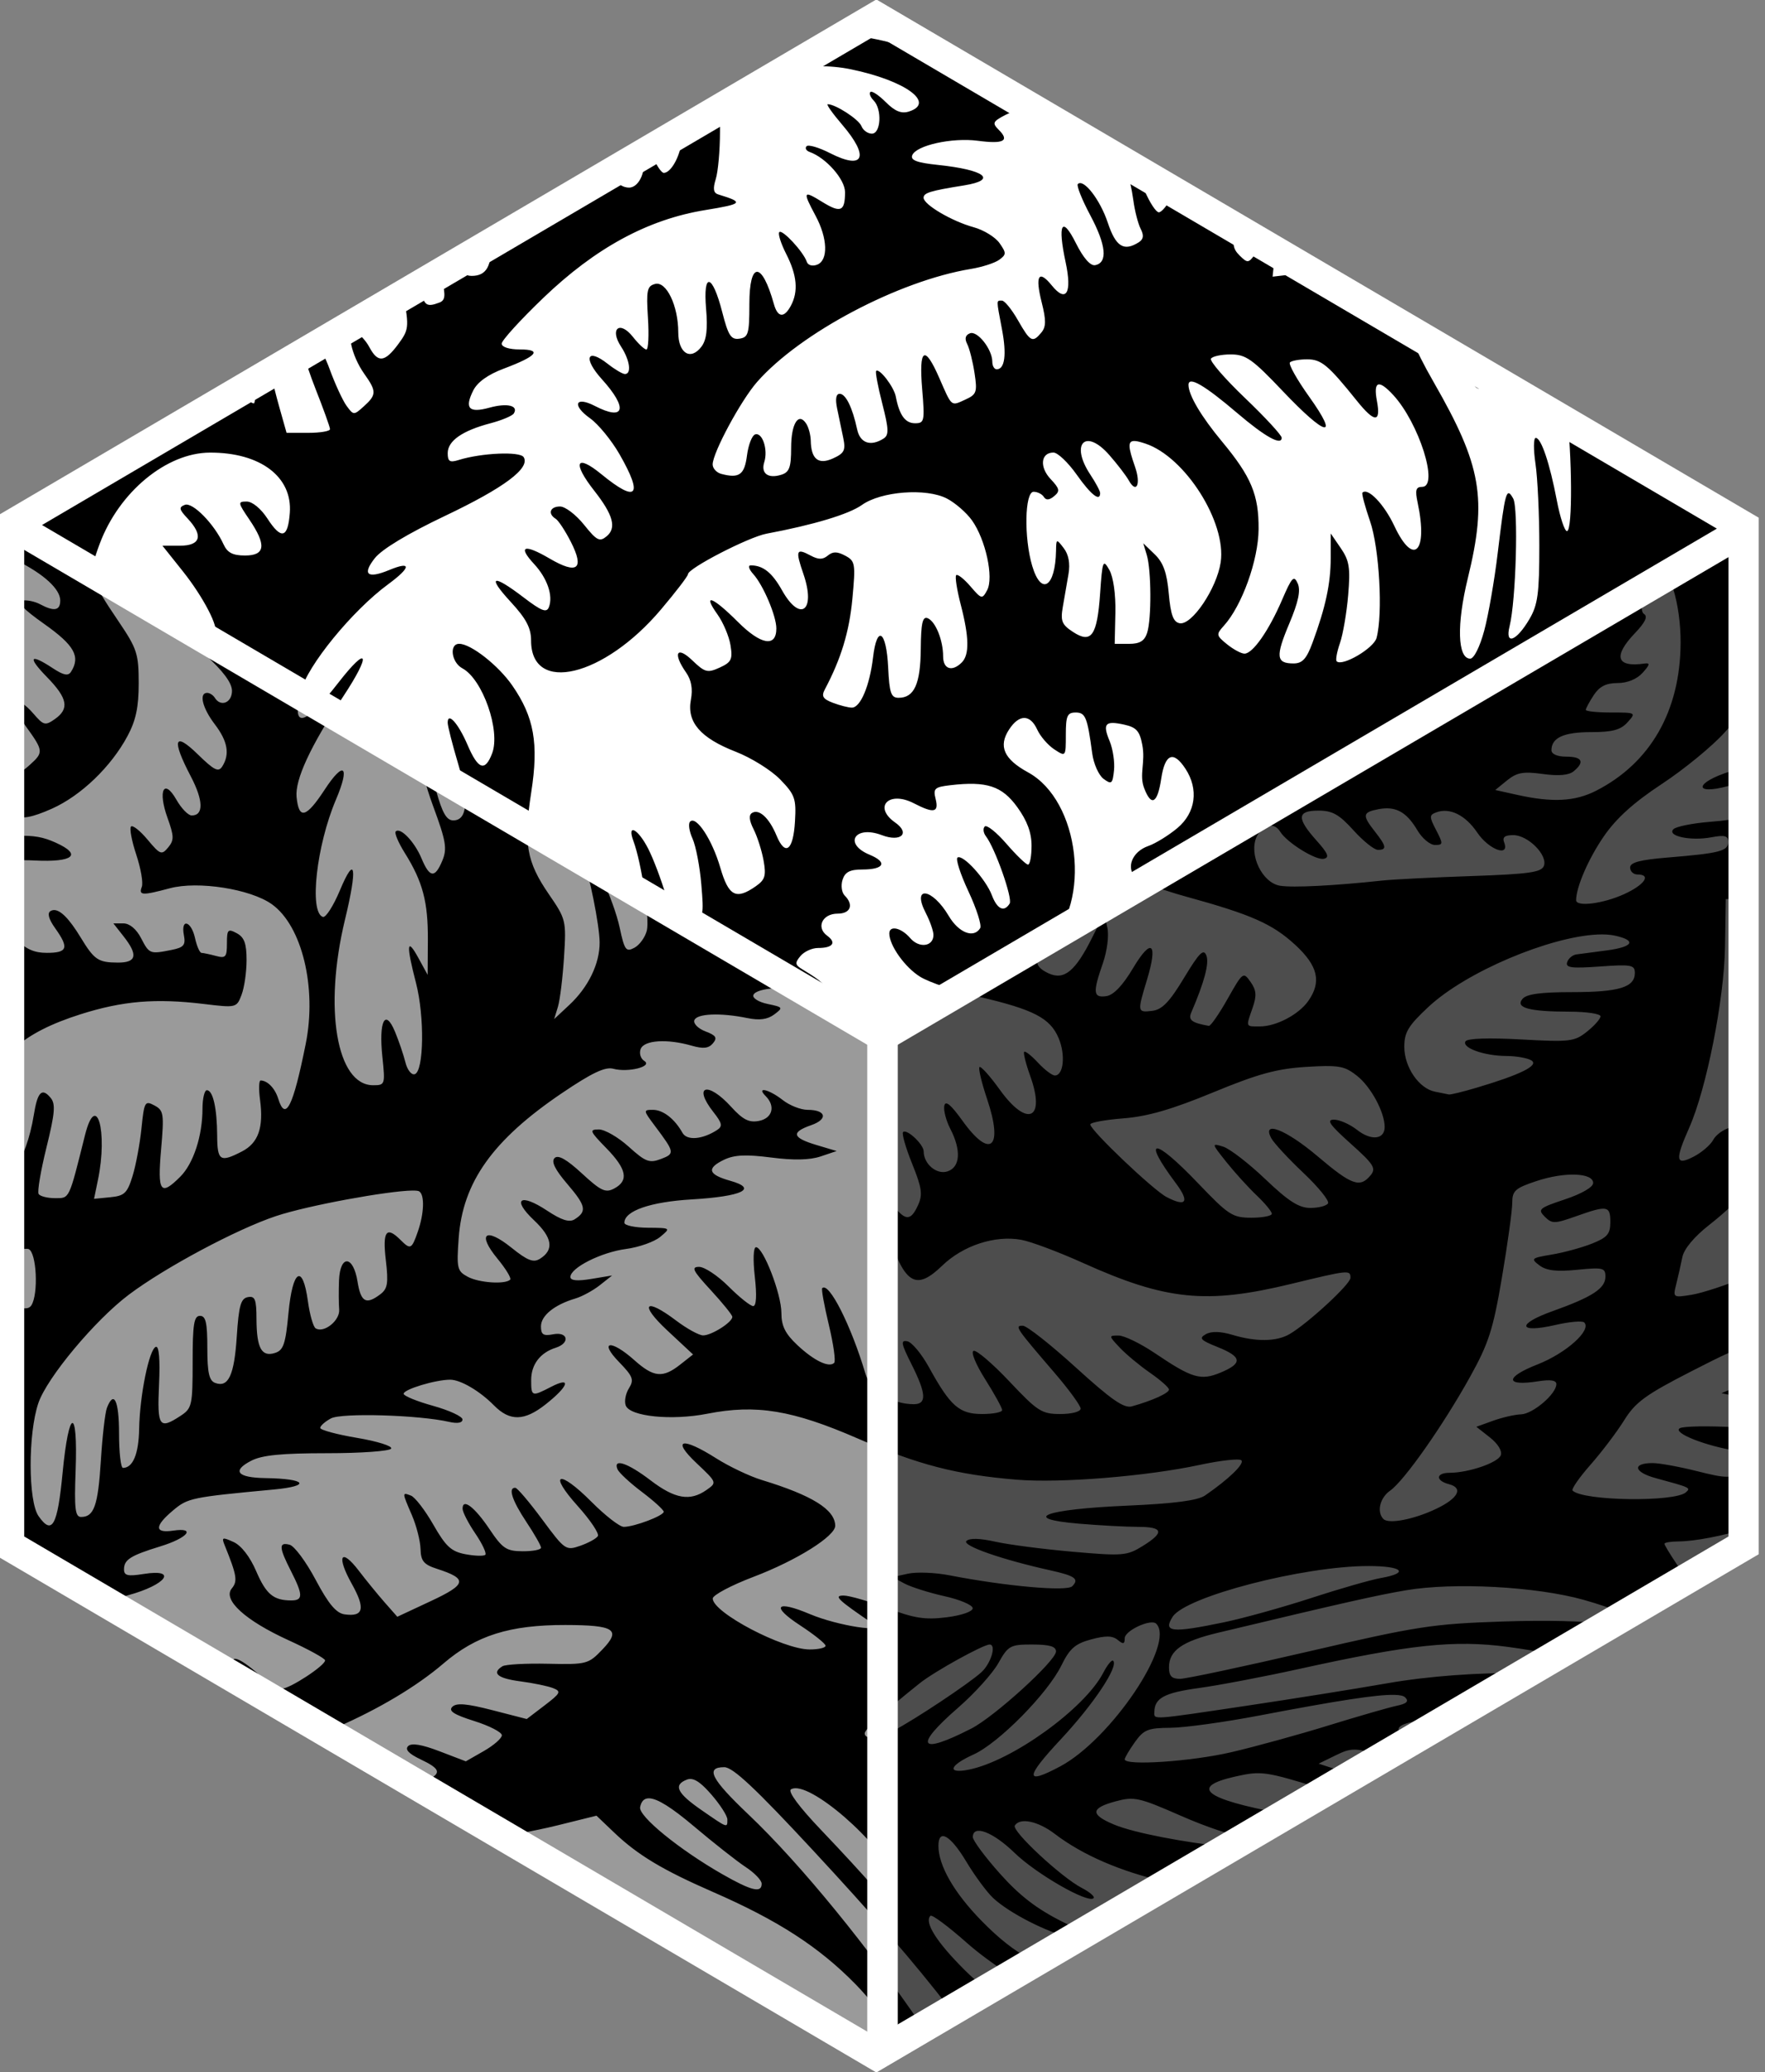 <?xml version="1.0" encoding="UTF-8" standalone="no"?>
<!-- Created with Inkscape (http://www.inkscape.org/) -->

<svg
   xmlns:dc="http://purl.org/dc/elements/1.1/"
   xmlns:cc="http://creativecommons.org/ns#"
   xmlns:rdf="http://www.w3.org/1999/02/22-rdf-syntax-ns#"
   xmlns:svg="http://www.w3.org/2000/svg"
   xmlns="http://www.w3.org/2000/svg"
   xmlns:sodipodi="http://sodipodi.sourceforge.net/DTD/sodipodi-0.dtd"
   xmlns:inkscape="http://www.inkscape.org/namespaces/inkscape"
   width="32.684mm"
   height="38.373mm"
   viewBox="0 0 115.809 135.966"
   id="svg2"
   version="1.1"
   inkscape:version="0.91 r13725"
   sodipodi:docname="brainbox-logo-small_noFont.svg">
  <rect x="0" y="0" width="115.809" height="135.966" fill="#808080" stroke="none"/>
  <defs
     id="defs4">
    <inkscape:perspective
       sodipodi:type="inkscape:persp3d"
       inkscape:vp_x="0 : 526.18113 : 1"
       inkscape:vp_y="0 : 1000.0001 : 0"
       inkscape:vp_z="744.09449 : 526.18113 : 1"
       inkscape:persp3d-origin="372.04724 : 350.78741 : 1"
       id="perspective4198" />
    <clipPath
       clipPathUnits="userSpaceOnUse"
       id="clipPath13368">
      <path
         inkscape:connector-curvature="0"
         id="path13370"
         d="m 1417.849,215.351 -56.948,32.879 0,67.915 55.922,32.287 57.563,-33.234 0,-65.271 z"
         style="fill:none;fill-rule:evenodd;stroke:#000000;stroke-width:1px;stroke-linecap:butt;stroke-linejoin:miter;stroke-opacity:1" />
    </clipPath>
    <clipPath
       clipPathUnits="userSpaceOnUse"
       id="clipPath13430">
      <g
         id="g13432"
         transform="translate(582.584,130.484)"
         style="stroke:#ffffff;stroke-width:4;stroke-miterlimit:4;stroke-dasharray:none;stroke-opacity:1">
        <path
           inkscape:connector-curvature="0"
           id="path13434"
           d="m 1022.5,265.585 -56.948,32.879 0,67.915 55.922,32.287 57.563,-33.234 0,-65.271 z"
           style="fill:none;fill-rule:evenodd;stroke:#ffffff;stroke-width:4;stroke-linecap:butt;stroke-linejoin:miter;stroke-miterlimit:4;stroke-dasharray:none;stroke-opacity:1" />
        <path
           inkscape:connector-curvature="0"
           id="path13436"
           d="m 965.416,298.205 57.889,33.422 55.345,-31.953"
           style="fill:none;fill-rule:evenodd;stroke:#ffffff;stroke-width:4;stroke-linecap:butt;stroke-linejoin:miter;stroke-miterlimit:4;stroke-dasharray:none;stroke-opacity:1" />
        <path
           inkscape:connector-curvature="0"
           id="path13438"
           d="m 1023.153,331.477 0,66.87"
           style="fill:none;fill-rule:evenodd;stroke:#ffffff;stroke-width:4;stroke-linecap:butt;stroke-linejoin:miter;stroke-miterlimit:4;stroke-dasharray:none;stroke-opacity:1" />
      </g>
    </clipPath>
    <clipPath
       clipPathUnits="userSpaceOnUse"
       id="clipPath13368-5">
      <path
         inkscape:connector-curvature="0"
         id="path13370-6"
         d="m 1417.849,215.351 -56.948,32.879 0,67.915 55.922,32.287 57.563,-33.234 0,-65.271 z"
         style="fill:none;fill-rule:evenodd;stroke:#000000;stroke-width:1px;stroke-linecap:butt;stroke-linejoin:miter;stroke-opacity:1" />
    </clipPath>
    <clipPath
       clipPathUnits="userSpaceOnUse"
       id="clipPath13368-8">
      <path
         inkscape:connector-curvature="0"
         id="path13370-7"
         d="m 1417.849,215.351 -56.948,32.879 0,67.915 55.922,32.287 57.563,-33.234 0,-65.271 z"
         style="fill:none;fill-rule:evenodd;stroke:#000000;stroke-width:1px;stroke-linecap:butt;stroke-linejoin:miter;stroke-opacity:1" />
    </clipPath>
    <clipPath
       clipPathUnits="userSpaceOnUse"
       id="clipPath13958">
      <path
         transform="matrix(0.98,0,0,0.997,-1439.954,291.593)"
         d="m 2973.542,23.722 -58.066,33.525 -58.066,-33.525 0,-67.049 58.066,-33.525 58.066,33.525 z"
         inkscape:randomized="0"
         inkscape:rounded="0"
         inkscape:flatsided="true"
         sodipodi:arg2="1.0471976"
         sodipodi:arg1="0.52359878"
         sodipodi:r2="58.066261"
         sodipodi:r1="67.049141"
         sodipodi:cy="-9.8026848"
         sodipodi:cx="2915.4753"
         sodipodi:sides="6"
         id="path13960"
         style="color:#000000;display:inline;overflow:visible;visibility:visible;opacity:1;fill:#ffffff;fill-opacity:1;fill-rule:nonzero;stroke:none;stroke-width:2;stroke-linecap:butt;stroke-linejoin:miter;stroke-miterlimit:4;stroke-dasharray:none;stroke-dashoffset:0;stroke-opacity:1;marker:none;enable-background:accumulate"
         sodipodi:type="star" />
    </clipPath>
  </defs>
  <sodipodi:namedview
     id="base"
     pagecolor="#ffffff"
     bordercolor="#666666"
     borderopacity="1.0"
     inkscape:pageopacity="0.0"
     inkscape:pageshadow="2"
     inkscape:zoom="1.7841503"
     inkscape:cx="155.81258"
     inkscape:cy="94.532702"
     inkscape:document-units="px"
     inkscape:current-layer="layer1"
     showgrid="false"
     inkscape:window-width="1789"
     inkscape:window-height="1083"
     inkscape:window-x="4"
     inkscape:window-y="23"
     inkscape:window-maximized="0"
     fit-margin-top="0"
     fit-margin-left="0"
     fit-margin-right="0"
     fit-margin-bottom="0" />
  <g
     inkscape:label="Layer 1"
     inkscape:groupmode="layer"
     id="layer1"
     transform="translate(-158.515,-428.255)">
    <g
       id="g4168">
      <g
         transform="translate(-2651.915,616.017)"
         id="g14073">
        <path
           transform="matrix(0.98,0,0,0.997,10.765,-110.01)"
           d="m 2973.542,23.722 -58.066,33.525 -58.066,-33.525 0,-67.049 58.066,-33.525 58.066,33.525 z"
           inkscape:randomized="0"
           inkscape:rounded="0"
           inkscape:flatsided="true"
           sodipodi:arg2="1.0471976"
           sodipodi:arg1="0.52359878"
           sodipodi:r2="58.066261"
           sodipodi:r1="67.049141"
           sodipodi:cy="-9.8026848"
           sodipodi:cx="2915.4753"
           sodipodi:sides="6"
           id="path14055"
           style="color:#000000;display:inline;overflow:visible;visibility:visible;opacity:1;fill:#ffffff;fill-opacity:1;fill-rule:nonzero;stroke:none;stroke-width:2.024;stroke-linecap:butt;stroke-linejoin:miter;stroke-miterlimit:4;stroke-dasharray:none;stroke-dashoffset:0;stroke-opacity:1;marker:none;enable-background:accumulate"
           sodipodi:type="star" />
        <g
           id="g14036"
           transform="translate(-466,-4)">
          <path
             id="path13994"
             d="m 3331.731,-181.508 -3.922,2.303 c 1.447,-0.271 3.049,-0.3 4.445,-0.012 3.578,0.739 5.595,2.208 3.809,2.775 -0.489,0.155 -0.913,-0.018 -1.516,-0.621 -0.46,-0.46 -0.914,-0.758 -1.008,-0.664 -0.094,0.094 -6e-4,0.341 0.209,0.551 0.569,0.569 0.486,2.184 -0.111,2.184 -0.271,0 -0.579,-0.222 -0.684,-0.494 -0.17,-0.443 -1.7,-1.438 -2.213,-1.438 -0.111,0 0.318,0.606 0.951,1.346 1.811,2.116 1.43,3.001 -0.801,1.863 -0.731,-0.373 -1.423,-0.576 -1.539,-0.451 -0.116,0.125 -0.025,0.294 0.203,0.375 1.077,0.384 2.322,1.797 2.322,2.637 0,1.269 -0.283,1.39 -1.498,0.639 -1.257,-0.777 -1.295,-0.695 -0.434,0.912 0.796,1.485 0.841,2.925 0.1,3.209 -0.313,0.12 -0.601,0.039 -0.678,-0.191 -0.216,-0.648 -1.603,-2.147 -1.803,-1.947 -0.101,0.101 0.104,0.748 0.455,1.438 0.71,1.393 0.805,2.455 0.305,3.391 -0.442,0.826 -0.864,0.787 -1.113,-0.102 -0.792,-2.829 -1.611,-2.829 -1.611,0 0,1.94 -0.07,2.182 -0.654,2.266 -0.55,0.079 -0.731,-0.2 -1.127,-1.746 -0.648,-2.53 -1.268,-2.656 -1.059,-0.215 0.114,1.334 0.029,2.043 -0.303,2.482 -0.711,0.943 -1.523,0.443 -1.523,-0.938 0,-1.739 -0.779,-3.367 -1.518,-3.174 -0.529,0.138 -0.586,0.411 -0.471,2.229 0.073,1.14 0.026,2.072 -0.102,2.072 -0.128,0 -0.525,-0.371 -0.883,-0.826 -0.867,-1.102 -1.55,-0.54 -0.777,0.639 0.572,0.874 0.702,1.797 0.252,1.797 -0.153,0 -0.658,-0.298 -1.123,-0.664 -1.379,-1.085 -1.643,-0.383 -0.381,1.014 1.722,1.906 1.492,2.758 -0.469,1.744 -1.286,-0.665 -1.525,-0.052 -0.316,0.809 0.539,0.384 1.408,1.444 1.932,2.357 1.576,2.748 1.148,3.227 -1.182,1.318 -1.677,-1.374 -1.934,-0.78 -0.469,1.086 1.238,1.576 1.471,2.433 0.809,2.982 -0.461,0.382 -0.647,0.289 -1.486,-0.758 -0.528,-0.658 -1.235,-1.197 -1.572,-1.197 -0.656,0 -0.825,0.474 -0.287,0.807 0.18,0.111 0.626,0.789 0.992,1.506 0.916,1.795 0.437,2.173 -1.395,1.1 -1.673,-0.98 -2.11,-0.822 -1.01,0.365 0.861,0.929 1.256,2.076 0.969,2.824 -0.15,0.391 -0.481,0.265 -1.67,-0.643 -2.042,-1.558 -2.42,-1.416 -0.828,0.311 1.008,1.094 1.328,1.703 1.328,2.525 0,3.538 4.775,2.397 8.521,-2.035 0.973,-1.151 1.774,-2.194 1.774,-2.318 0.01,-0.391 3.976,-2.437 5.154,-2.658 3.084,-0.578 5.403,-1.276 6.256,-1.883 1.265,-0.901 4.219,-1.126 5.576,-0.424 0.545,0.282 1.289,0.928 1.65,1.436 0.894,1.257 1.436,3.75 0.994,4.576 -0.326,0.61 -0.368,0.599 -1.103,-0.256 -0.42,-0.488 -0.839,-0.815 -0.928,-0.727 -0.089,0.089 0.044,0.954 0.295,1.922 0.558,2.151 0.579,3.298 0.07,3.807 -0.632,0.632 -1.223,0.442 -1.223,-0.396 0,-1.072 -0.505,-2.314 -1.022,-2.512 -0.328,-0.126 -0.431,0.344 -0.445,2.021 -0.019,2.3 -0.43,3.205 -1.455,3.205 -0.497,0 -0.603,-0.311 -0.684,-1.986 -0.117,-2.428 -0.735,-2.842 -0.992,-0.666 -0.221,1.863 -0.825,3.297 -1.389,3.297 -0.226,0 -0.785,-0.142 -1.242,-0.316 -0.665,-0.253 -0.771,-0.432 -0.529,-0.887 1.06,-1.999 1.601,-3.777 1.803,-5.932 0.217,-2.316 0.189,-2.484 -0.469,-2.836 -0.524,-0.279 -0.81,-0.282 -1.141,-0.008 -0.331,0.275 -0.615,0.275 -1.133,-0.002 -0.943,-0.505 -1.006,-0.347 -0.469,1.211 0.832,2.415 -0.2,3.212 -1.398,1.08 -0.66,-1.175 -1.248,-1.645 -2.064,-1.645 -0.19,0 -0.112,0.26 0.174,0.576 0.653,0.722 1.512,2.745 1.512,3.564 0,1.254 -1.012,1.081 -2.523,-0.43 -1.663,-1.663 -2.356,-1.918 -1.342,-0.494 0.377,0.529 0.762,1.44 0.857,2.025 0.15,0.926 0.058,1.116 -0.711,1.467 -0.801,0.365 -0.968,0.319 -1.801,-0.479 -1.023,-0.98 -1.286,-0.461 -0.404,0.799 0.349,0.498 0.451,1.077 0.316,1.793 -0.275,1.465 0.626,2.506 2.943,3.408 1.023,0.398 2.338,1.219 2.922,1.824 0.966,0.996 1.053,1.258 0.965,2.752 -0.112,1.911 -0.637,2.31 -1.213,0.92 -0.477,-1.153 -1.142,-1.766 -1.604,-1.48 -0.224,0.139 -0.19,0.493 0.104,1.074 0.241,0.477 0.535,1.397 0.652,2.047 0.18,0.998 0.101,1.263 -0.512,1.691 -1.298,0.909 -1.782,0.654 -2.328,-1.225 -0.532,-1.83 -1.576,-3.421 -1.98,-3.018 -0.133,0.132 -0.061,0.634 0.158,1.115 0.219,0.481 0.48,1.837 0.578,3.012 0.172,2.046 0.147,2.143 -0.588,2.34 -0.422,0.113 -0.866,0.206 -0.986,0.209 -0.12,0.002 -0.46,-0.823 -0.754,-1.836 -0.294,-1.013 -0.815,-2.389 -1.156,-3.059 -0.674,-1.321 -1.414,-1.698 -0.967,-0.492 0.526,1.419 1.072,5.076 0.875,5.861 -0.11,0.439 -0.477,0.946 -0.814,1.127 -0.551,0.295 -0.649,0.163 -0.963,-1.301 -0.397,-1.853 -1.908,-5.123 -2.365,-5.123 -0.168,0 -0.196,0.252 -0.062,0.562 0.414,0.962 1.097,4.372 1.107,5.504 0.01,1.398 -0.736,2.939 -1.984,4.105 l -0.998,0.932 0.246,-0.805 c 0.135,-0.443 0.314,-1.909 0.4,-3.26 0.152,-2.398 0.127,-2.495 -0.994,-4.125 -1.47,-2.137 -1.678,-3.345 -1.156,-6.699 0.496,-3.191 0.188,-4.927 -1.242,-6.994 -0.914,-1.322 -2.719,-2.74 -3.486,-2.74 -0.672,0 -0.513,1.223 0.209,1.609 1.33,0.712 2.515,4.097 1.953,5.576 -0.466,1.225 -0.92,1.071 -1.615,-0.551 -0.604,-1.409 -1.303,-2.192 -1.303,-1.459 0,0.213 0.3,1.397 0.668,2.633 0.731,2.453 0.627,3.779 -0.299,3.779 -0.441,0 -0.719,-0.479 -1.127,-1.947 -0.298,-1.071 -0.678,-1.863 -0.846,-1.76 -0.174,0.107 0.111,1.312 0.664,2.812 0.83,2.251 0.913,2.753 0.592,3.529 -0.488,1.178 -0.833,1.143 -1.369,-0.141 -0.457,-1.094 -1.391,-2.068 -1.693,-1.766 -0.097,0.097 0.172,0.733 0.598,1.414 1.176,1.88 1.527,3.205 1.512,5.711 l -0.014,2.285 -0.617,-1.127 c -0.756,-1.38 -0.801,-0.862 -0.146,1.666 0.566,2.184 0.517,5.779 -0.082,5.977 -0.216,0.071 -0.491,-0.277 -0.615,-0.779 -0.124,-0.499 -0.432,-1.404 -0.684,-2.01 -0.647,-1.557 -1.073,-0.698 -0.826,1.662 0.189,1.809 0.175,1.852 -0.607,1.852 -2.396,0 -3.255,-5.039 -1.85,-10.854 0.835,-3.453 0.681,-4.353 -0.33,-1.934 -0.427,1.021 -0.93,1.806 -1.117,1.744 -0.912,-0.299 -0.424,-4.68 0.854,-7.689 0.946,-2.228 0.532,-2.602 -0.736,-0.664 -1.217,1.859 -1.695,1.986 -1.844,0.488 -0.113,-1.14 0.909,-3.345 3.061,-6.602 1.867,-2.827 1.645,-3.433 -0.326,-0.895 -2.233,2.876 -3.088,3.066 -2.453,0.543 0.419,-1.662 3.369,-5.276 5.719,-7.004 1.52,-1.118 1.556,-1.553 0.08,-0.941 -1.435,0.594 -1.795,0.3 -0.949,-0.775 0.463,-0.589 2.158,-1.611 4.609,-2.777 3.882,-1.847 5.604,-3.133 5.158,-3.854 -0.24,-0.389 -2.766,-0.279 -4.258,0.186 -0.592,0.184 -0.725,0.102 -0.725,-0.449 0,-0.804 0.956,-1.472 2.803,-1.959 0.745,-0.196 1.436,-0.486 1.535,-0.646 0.32,-0.518 -0.439,-0.698 -1.596,-0.379 -1.348,0.372 -1.654,0.051 -1.07,-1.121 0.275,-0.553 0.968,-1.051 2.004,-1.439 2.181,-0.818 2.55,-1.26 1.057,-1.26 -0.702,0 -1.191,-0.156 -1.191,-0.381 0,-0.209 1.222,-1.553 2.715,-2.986 3.434,-3.298 6.87,-5.164 10.643,-5.779 2.479,-0.404 2.563,-0.504 0.852,-1.025 -0.32,-0.098 -0.363,-0.368 -0.162,-1.016 0.151,-0.485 0.275,-1.881 0.275,-3.102 4e-4,-0.812 0,-1.326 0.064,-1.693 l -2.746,1.611 c 0.272,0.146 0.25,0.386 0.137,0.951 -0.197,0.986 -0.726,1.834 -1.143,1.834 -0.127,0 -0.396,-0.362 -0.598,-0.805 -0.163,-0.358 -0.382,-0.586 -0.566,-0.705 l -0.309,0.18 c 0.012,0.06 0.025,0.123 0.057,0.205 0.334,0.871 -0.171,2.092 -0.865,2.092 -0.356,0 -0.732,-0.219 -0.834,-0.484 -0.233,-0.608 -0.76,-0.631 -0.76,-0.033 0,0.453 -0.663,0.838 -1.44,0.838 -0.098,0 -0.204,-0.075 -0.303,-0.184 l -5.725,3.359 c 0.086,1.643 -0.286,2.297 -1.262,2.297 -0.444,0 -0.609,-0.235 -0.609,-0.885 -7e-4,-0.115 -0.018,-0.198 -0.025,-0.299 l -1.414,0.83 c 0.041,0.257 0.078,0.526 0.127,0.736 0.216,0.929 0.173,1.226 -0.195,1.367 -0.852,0.327 -1.031,0.194 -1.242,-0.934 -0.022,-0.119 -0.071,-0.225 -0.105,-0.34 l -1.031,0.607 c 0.017,0.11 0.021,0.187 0.041,0.301 0.346,1.985 0.326,2.161 -0.365,3.096 -0.885,1.197 -1.333,1.245 -1.891,0.203 -0.232,-0.433 -0.637,-0.87 -0.9,-0.971 -0.666,-0.256 -0.3,1.503 0.566,2.721 0.809,1.138 0.806,1.369 -0.027,2.123 -0.66,0.598 -0.681,0.596 -1.137,-0.027 -0.255,-0.349 -0.758,-1.439 -1.117,-2.424 -0.251,-0.689 -0.556,-1.268 -0.85,-1.689 l -0.902,0.531 c 0.167,0.636 0.47,1.553 0.826,2.455 0.524,1.328 0.955,2.524 0.955,2.656 7e-4,0.133 -0.64,0.242 -1.424,0.242 l -1.426,0 -0.477,-1.691 c -0.23,-0.816 -0.466,-1.769 -0.607,-2.4 l -0.904,0.531 c -0.015,0.899 -0.077,1.629 -0.162,1.629 -0.13,0 -0.709,-0.372 -1.279,-0.783 l -13.812,8.109 c 0.728,0.542 1.101,1.122 1.101,1.74 0,0.562 -0.151,0.606 -1.447,0.412 -0.086,-0.013 -0.139,-0.011 -0.221,-0.021 l 0,0.795 c 0.053,0.028 0.086,0.051 0.141,0.078 1.759,0.883 2.816,1.858 2.816,2.6 0,0.668 -0.399,0.742 -1.326,0.246 -0.352,-0.188 -0.885,-0.294 -1.185,-0.234 -0.376,0.075 0.081,0.554 1.465,1.533 1.974,1.396 2.388,2.137 1.754,3.135 -0.185,0.291 -0.488,0.232 -1.201,-0.238 -1.509,-0.995 -1.673,-0.742 -0.377,0.586 1.358,1.391 1.486,2.078 0.512,2.76 -0.625,0.438 -0.738,0.409 -1.391,-0.35 -1.2,-1.395 -1.634,-0.734 -0.523,0.799 1.169,1.613 1.185,1.729 0.31,2.52 -0.513,0.464 -0.647,0.56 -0.994,0.189 l 0,3.139 c 0.374,0.299 1.118,0.153 2.4,-0.418 1.911,-0.851 3.889,-2.75 4.971,-4.771 0.551,-1.03 0.735,-1.902 0.734,-3.473 -9e-4,-1.919 -0.113,-2.262 -1.308,-4.029 -1.933,-2.857 -1.997,-3.121 -1.248,-5.121 1.27,-3.394 4.376,-5.963 7.225,-5.975 3.305,-0.013 5.423,1.583 5.246,3.953 -0.124,1.669 -0.558,1.781 -1.467,0.379 -0.423,-0.653 -0.992,-1.121 -1.359,-1.121 -0.597,0 -0.588,0.064 0.164,1.172 1.141,1.681 1.06,2.369 -0.279,2.369 -0.806,0 -1.158,-0.185 -1.408,-0.734 -0.609,-1.337 -2.03,-2.785 -2.539,-2.59 -0.408,0.157 -0.378,0.299 0.178,0.891 1.05,1.118 0.864,1.789 -0.494,1.789 l -1.154,0 1.344,1.686 c 1.352,1.698 2.406,3.741 2.092,4.055 -0.093,0.093 -0.674,-0.073 -1.291,-0.367 -1.643,-0.783 -1.393,-0.101 0.646,1.764 1.204,1.101 1.772,1.865 1.772,2.391 0,0.779 -0.741,1.076 -1.127,0.451 -0.11,-0.177 -0.336,-0.322 -0.502,-0.322 -0.555,0 -0.312,0.995 0.502,2.062 0.846,1.109 0.997,1.963 0.49,2.764 -0.251,0.396 -0.53,0.257 -1.603,-0.791 -1.561,-1.524 -1.733,-0.986 -0.463,1.443 0.831,1.589 0.853,2.57 0.057,2.566 -0.227,-0.001 -0.676,-0.464 -0.998,-1.029 -0.82,-1.441 -1.233,-0.612 -0.588,1.182 0.435,1.21 0.441,1.467 0.043,1.947 -0.425,0.512 -0.525,0.474 -1.348,-0.512 -0.488,-0.585 -0.978,-0.973 -1.088,-0.863 -0.11,0.11 0.044,0.941 0.344,1.844 0.3,0.903 0.464,1.854 0.365,2.113 -0.218,0.569 0.02,0.581 1.842,0.094 1.839,-0.492 5.282,0.046 6.688,1.047 1.978,1.408 2.965,5.467 2.227,9.152 -0.83,4.142 -1.329,5.141 -1.805,3.615 -0.215,-0.689 -0.697,-1.19 -1.154,-1.201 -0.116,-0.003 -0.135,0.564 -0.041,1.262 0.245,1.826 -0.108,2.837 -1.186,3.395 -1.434,0.741 -1.617,0.621 -1.627,-1.041 -0.01,-1.788 -0.275,-2.977 -0.676,-2.977 -0.156,0 -0.286,0.543 -0.287,1.207 0,1.788 -0.594,3.604 -1.457,4.467 -1.301,1.301 -1.504,1.016 -1.26,-1.779 0.205,-2.354 0.173,-2.57 -0.438,-2.896 -0.621,-0.333 -0.67,-0.247 -0.848,1.496 -0.104,1.017 -0.367,2.431 -0.586,3.139 -0.347,1.124 -0.533,1.299 -1.463,1.389 l -1.064,0.104 0.254,-1.23 c 0.666,-3.211 -0.11,-5.896 -0.85,-2.939 -1.067,4.268 -0.999,4.125 -1.965,4.125 -0.498,0 -0.982,-0.124 -1.076,-0.275 -0.094,-0.152 0.138,-1.524 0.514,-3.047 0.557,-2.258 0.608,-2.859 0.275,-3.26 -0.571,-0.688 -0.861,-0.396 -1.102,1.109 -0.247,1.547 -0.756,2.903 -1.223,3.426 l 0,5.439 c 0.436,-0.057 0.782,-0.089 0.875,-0.053 0.526,0.202 0.664,2.941 0.185,3.695 -0.17,0.269 -0.562,0.249 -1.06,0.027 l 0,15.271 6.748,3.961 c 0.2,-0.089 0.416,-0.172 0.66,-0.238 2.503,-0.677 3.292,-1.758 1.018,-1.395 -1.042,0.167 -1.287,0.108 -1.287,-0.301 0,-0.641 0.423,-0.908 2.389,-1.512 1.794,-0.551 2.366,-1.256 0.838,-1.031 -1.237,0.182 -1.24,-0.291 -0.01,-1.326 0.971,-0.817 1.195,-0.864 6.602,-1.371 2.496,-0.234 2.151,-0.71 -0.545,-0.75 -1.847,-0.028 -2.213,-0.474 -0.932,-1.137 0.715,-0.37 1.989,-0.496 4.982,-0.496 2.211,0 4.103,-0.136 4.205,-0.301 0.102,-0.165 -0.904,-0.481 -2.234,-0.705 -1.331,-0.224 -2.42,-0.518 -2.42,-0.654 0,-0.136 0.318,-0.418 0.705,-0.625 0.7,-0.375 5.755,-0.227 7.744,0.227 0.556,0.127 0.885,0.069 0.885,-0.156 0,-0.197 -0.868,-0.599 -1.93,-0.895 -1.062,-0.295 -1.932,-0.651 -1.932,-0.791 0,-0.291 2.095,-0.924 3.057,-0.924 0.678,3.3e-4 1.942,0.742 2.871,1.686 1.042,1.058 1.995,1.037 3.398,-0.074 1.514,-1.199 1.711,-1.847 0.346,-1.141 -1.264,0.653 -1.303,0.64 -1.303,-0.451 0,-1.017 0.59,-1.793 1.611,-2.117 0.958,-0.304 0.815,-1.07 -0.164,-0.883 -0.651,0.124 -0.805,0.026 -0.805,-0.52 0,-0.704 0.884,-1.42 2.254,-1.826 0.443,-0.131 1.167,-0.525 1.609,-0.875 l 0.805,-0.637 -1.369,0.227 c -0.919,0.152 -1.367,0.11 -1.367,-0.129 0,-0.603 2.015,-1.619 3.641,-1.836 0.851,-0.113 1.864,-0.471 2.252,-0.795 0.704,-0.587 0.702,-0.588 -0.822,-0.6 -0.841,-0.006 -1.529,-0.153 -1.529,-0.326 0,-0.78 1.707,-1.372 4.424,-1.533 3.317,-0.197 4.367,-0.704 2.525,-1.221 -1.46,-0.41 -1.58,-0.82 -0.406,-1.383 0.67,-0.321 1.437,-0.357 3.084,-0.145 1.473,0.19 2.541,0.168 3.248,-0.07 l 1.053,-0.355 -1.332,-0.398 c -1.586,-0.475 -1.679,-0.832 -0.34,-1.299 1.128,-0.393 0.985,-1.006 -0.234,-1.006 -0.448,0 -1.185,-0.29 -1.635,-0.645 -0.896,-0.705 -1.765,-0.905 -1.117,-0.258 0.663,0.663 0.444,1.46 -0.447,1.631 -0.648,0.124 -1.05,-0.084 -1.82,-0.93 -1.541,-1.694 -2.533,-1.395 -1.16,0.35 0.572,0.727 0.615,0.931 0.242,1.174 -0.962,0.626 -1.979,0.709 -2.272,0.188 -0.516,-0.922 -1.272,-1.51 -1.943,-1.51 -0.638,0 -0.633,0.034 0.127,1.047 1.31,1.746 1.326,1.827 0.402,2.178 -0.757,0.288 -1.01,0.192 -2.113,-0.805 -0.689,-0.623 -1.571,-1.133 -1.961,-1.133 -0.644,0 -0.601,0.11 0.484,1.221 1.346,1.379 1.496,2.134 0.527,2.652 -0.571,0.306 -0.869,0.168 -2.123,-0.988 -1.01,-0.931 -1.561,-1.24 -1.793,-1.008 -0.232,0.232 0.026,0.756 0.84,1.707 1.221,1.426 1.297,1.794 0.479,2.311 -0.35,0.221 -0.857,0.062 -1.812,-0.57 -1.775,-1.175 -2.334,-0.762 -0.856,0.633 1.206,1.137 1.331,1.936 0.395,2.525 -0.435,0.274 -0.817,0.127 -1.879,-0.727 -1.707,-1.372 -2.272,-0.924 -0.914,0.723 0.549,0.666 0.925,1.286 0.834,1.377 -0.325,0.324 -2.041,0.209 -2.779,-0.186 -0.699,-0.374 -0.742,-0.552 -0.6,-2.541 0.264,-3.672 2.237,-6.442 6.771,-9.51 1.968,-1.331 2.838,-1.745 3.371,-1.602 0.978,0.263 2.621,-0.152 2.035,-0.514 -0.235,-0.147 -0.345,-0.498 -0.236,-0.781 0.225,-0.585 1.725,-0.684 3.342,-0.221 0.77,0.221 1.122,0.181 1.402,-0.156 0.299,-0.361 0.202,-0.516 -0.492,-0.779 -0.476,-0.181 -0.805,-0.51 -0.731,-0.73 0.151,-0.442 1.707,-0.508 3.473,-0.146 0.803,0.164 1.328,0.094 1.77,-0.236 0.6,-0.449 0.581,-0.478 -0.43,-0.688 -0.582,-0.12 -1.006,-0.382 -0.941,-0.58 0.16,-0.488 2.327,-0.637 3.471,-0.238 0.649,0.226 0.995,0.218 1.147,-0.027 0.208,-0.336 -0.078,-0.627 -1.381,-1.414 -0.506,-0.305 -0.526,-0.43 -0.148,-0.885 0.242,-0.291 0.759,-0.529 1.15,-0.529 0.979,0 1.236,-0.345 0.602,-0.809 -0.742,-0.542 -0.311,-1.445 0.689,-1.445 0.85,0 1.073,-0.579 0.461,-1.191 -0.194,-0.195 -0.257,-0.657 -0.139,-1.029 0.162,-0.511 0.48,-0.676 1.301,-0.676 1.439,0 1.672,-0.474 0.476,-0.969 -1.743,-0.722 -0.968,-1.959 0.805,-1.285 1.248,0.475 1.88,-0.122 0.875,-0.826 -1.47,-1.03 -0.419,-2.114 1.225,-1.264 1.309,0.677 1.65,0.61 1.426,-0.285 -0.172,-0.685 -0.071,-0.782 0.959,-0.902 2.394,-0.279 3.392,0.047 4.396,1.434 0.651,0.899 0.939,1.677 0.939,2.535 0,0.682 -0.104,1.24 -0.232,1.24 -0.128,0 -0.765,-0.615 -1.416,-1.367 -0.651,-0.752 -1.29,-1.263 -1.422,-1.135 -0.131,0.129 -0.097,0.417 0.076,0.643 0.605,0.788 1.765,4.079 1.557,4.416 -0.362,0.587 -0.819,0.373 -1.166,-0.545 -0.398,-1.053 -1.895,-2.698 -2.254,-2.477 -0.139,0.086 0.185,1.089 0.719,2.23 0.534,1.141 0.879,2.225 0.766,2.408 -0.424,0.687 -1.408,0.303 -2.061,-0.803 -1.086,-1.84 -2.451,-2.02 -1.51,-0.199 0.279,0.539 0.506,1.19 0.506,1.445 0,0.767 -0.939,0.893 -1.527,0.205 -0.585,-0.683 -1.369,-0.856 -1.369,-0.301 0,0.783 1.025,2.223 2.023,2.84 0.591,0.365 2.342,0.959 3.891,1.32 3.565,0.831 4.648,1.396 5.199,2.715 0.458,1.095 0.32,2.443 -0.25,2.443 -0.18,0 -0.679,-0.378 -1.107,-0.84 -0.428,-0.462 -0.835,-0.783 -0.906,-0.713 -0.07,0.07 0.108,0.786 0.397,1.588 1.026,2.854 -0.196,3.406 -1.996,0.9 -0.648,-0.902 -1.249,-1.572 -1.334,-1.486 -0.085,0.085 0.141,1.031 0.502,2.104 1.079,3.204 0.215,3.971 -1.611,1.428 -0.776,-1.081 -1.127,-1.37 -1.201,-0.988 -0.057,0.297 0.122,0.978 0.398,1.512 0.728,1.407 0.649,2.522 -0.197,2.791 -0.707,0.224 -1.553,-0.493 -1.553,-1.316 0,-0.46 -1.114,-1.503 -1.351,-1.266 -0.095,0.095 0.17,1.027 0.592,2.07 0.642,1.59 0.705,2.031 0.389,2.725 -0.463,1.017 -0.804,1.039 -1.562,0.104 -0.998,-1.23 -1.131,-0.327 -0.305,2.064 1.052,3.045 1.775,3.421 3.455,1.799 1.372,-1.324 3.471,-2.009 5.191,-1.693 0.636,0.117 2.459,0.801 4.053,1.52 5.434,2.45 8.089,2.719 13.619,1.379 3.833,-0.929 3.922,-0.938 3.922,-0.402 -2e-4,0.411 -2.787,2.984 -3.998,3.691 -0.848,0.495 -2.189,0.514 -3.728,0.053 -0.794,-0.238 -1.394,-0.255 -1.762,-0.049 -0.472,0.264 -0.355,0.392 0.764,0.84 1.613,0.645 1.666,1.068 0.211,1.676 -1.31,0.547 -1.869,0.384 -4.312,-1.266 -0.947,-0.639 -2.023,-1.162 -2.391,-1.162 -0.655,0 -0.653,0.015 0.076,0.791 0.409,0.435 1.302,1.178 1.986,1.652 0.684,0.474 1.246,0.97 1.246,1.102 0,0.233 -1.098,0.73 -2.438,1.104 -0.514,0.143 -1.351,-0.44 -3.676,-2.555 -1.656,-1.506 -3.22,-2.738 -3.477,-2.738 -0.552,0 -0.477,0.111 2.096,3.107 0.935,1.089 1.699,2.14 1.699,2.334 0,0.199 -0.58,0.354 -1.33,0.354 -1.223,0 -1.492,-0.173 -3.34,-2.133 -1.105,-1.173 -2.164,-2.078 -2.353,-2.012 -0.195,0.068 0.139,0.883 0.766,1.875 0.61,0.965 1.107,1.871 1.107,2.012 0,0.141 -0.589,0.258 -1.311,0.258 -1.501,0 -2.087,-0.515 -3.486,-3.059 -0.487,-0.885 -1.127,-1.656 -1.422,-1.713 -0.454,-0.088 -0.413,0.142 0.266,1.494 0.981,1.952 1.02,2.633 0.15,2.633 -1.424,0 -2.835,-0.886 -3.162,-1.986 -0.944,-3.177 -2.403,-6.066 -2.842,-5.627 -0.064,0.064 0.133,1.149 0.436,2.41 0.303,1.261 0.46,2.382 0.351,2.49 -0.337,0.337 -1.327,-0.141 -2.418,-1.166 -0.795,-0.747 -1.047,-1.253 -1.047,-2.113 0,-1.237 -1.186,-4.309 -1.664,-4.309 -0.174,0 -0.208,0.804 -0.08,1.932 0.139,1.232 0.1,1.932 -0.107,1.932 -0.179,0 -0.905,-0.579 -1.613,-1.287 -0.708,-0.708 -1.578,-1.287 -1.934,-1.287 -0.541,0 -0.415,0.249 0.764,1.527 0.775,0.841 1.414,1.629 1.414,1.752 0.01,0.351 -1.376,1.227 -1.92,1.217 -0.27,-0.005 -1.06,-0.439 -1.756,-0.965 -2.059,-1.558 -2.467,-1.111 -0.588,0.643 l 1.688,1.574 -0.846,0.666 c -1.143,0.899 -1.737,0.841 -3.014,-0.299 -1.529,-1.365 -2.347,-1.265 -1.002,0.123 0.92,0.949 1.004,1.169 0.656,1.727 -0.22,0.351 -0.315,0.86 -0.211,1.131 0.278,0.725 3.013,1.001 5.359,0.539 3.205,-0.63 5.585,-0.237 9.875,1.631 3.965,1.726 6.468,2.374 10.43,2.699 2.872,0.236 8.513,-0.222 11.994,-0.971 1.375,-0.294 2.607,-0.432 2.736,-0.301 0.221,0.223 -0.819,1.23 -2.383,2.307 -0.482,0.332 -2.016,0.533 -5.148,0.67 -5.392,0.236 -7.024,0.851 -3.131,1.18 1.357,0.115 3.095,0.209 3.865,0.209 1.683,0 1.771,0.362 0.309,1.266 -1.024,0.633 -1.306,0.655 -4.586,0.367 -1.923,-0.169 -4.207,-0.465 -5.076,-0.66 -1.012,-0.227 -1.693,-0.243 -1.891,-0.045 -0.302,0.302 2.327,1.222 5.508,1.926 1.625,0.36 1.911,0.568 1.434,1.045 -0.357,0.357 -4.368,-0.002 -8.064,-0.721 -0.933,-0.182 -2.154,-0.228 -2.713,-0.105 l -1.016,0.223 0.781,0.42 c 0.43,0.231 1.615,0.607 2.633,0.834 1.018,0.227 1.85,0.582 1.85,0.791 0,0.217 -0.734,0.471 -1.717,0.594 -1.407,0.176 -2.115,0.067 -3.902,-0.605 -1.2,-0.452 -2.482,-0.822 -2.85,-0.822 -0.679,0 -0.398,0.269 1.926,1.85 0.937,0.637 -2.305,0.142 -4.141,-0.633 -2.22,-0.937 -2.58,-0.531 -0.65,0.732 0.923,0.604 1.68,1.21 1.68,1.346 0,0.136 -0.471,0.243 -1.047,0.242 -1.758,-0.005 -6.357,-2.423 -6.357,-3.342 0,-0.223 1.209,-0.866 2.688,-1.428 2.808,-1.067 5.368,-2.671 5.35,-3.355 -0.027,-1.061 -1.517,-1.987 -4.818,-2.994 -0.797,-0.243 -2.141,-0.883 -2.988,-1.42 -2.257,-1.432 -2.963,-1.26 -1.295,0.314 1.347,1.272 1.348,1.274 0.652,1.762 -1.082,0.758 -2.072,0.586 -3.676,-0.639 -1.49,-1.138 -2.466,-1.465 -2.164,-0.725 0.09,0.221 0.808,0.89 1.598,1.486 0.789,0.596 1.436,1.184 1.436,1.305 0,0.261 -1.931,0.992 -2.621,0.992 -0.266,0 -1.221,-0.741 -2.121,-1.646 -2.138,-2.149 -2.876,-1.918 -0.898,0.281 0.827,0.92 1.421,1.807 1.32,1.971 -0.101,0.164 -0.621,0.449 -1.154,0.635 -0.945,0.329 -1.011,0.285 -2.496,-1.725 -0.839,-1.135 -1.633,-2.071 -1.766,-2.078 -0.49,-0.027 -0.213,0.83 0.725,2.24 0.53,0.797 0.962,1.557 0.963,1.689 7e-4,0.133 -0.541,0.237 -1.205,0.234 -1.067,-0.006 -1.319,-0.172 -2.172,-1.443 -0.984,-1.465 -1.772,-2.066 -1.772,-1.35 0,0.219 0.376,0.951 0.834,1.625 0.458,0.674 0.754,1.304 0.658,1.4 -0.096,0.096 -0.68,0.079 -1.299,-0.037 -0.935,-0.175 -1.29,-0.501 -2.111,-1.938 -0.543,-0.95 -1.204,-1.807 -1.467,-1.908 -0.593,-0.228 -0.593,-0.23 0.061,1.285 0.295,0.685 0.55,1.68 0.565,2.211 0.021,0.796 0.21,1.026 1.072,1.305 2.04,0.659 1.973,1.012 -0.398,2.121 l -2.197,1.027 -0.836,-0.949 c -0.459,-0.523 -1.217,-1.453 -1.686,-2.066 -1.184,-1.552 -1.493,-0.984 -0.465,0.855 0.908,1.625 0.775,2.182 -0.48,2 -0.545,-0.079 -1.052,-0.685 -1.889,-2.262 -0.629,-1.185 -1.397,-2.221 -1.707,-2.303 -0.727,-0.193 -0.709,0.171 0.082,1.721 0.802,1.573 0.806,1.932 0.025,1.932 -1.171,0 -1.652,-0.402 -2.308,-1.928 -0.405,-0.941 -0.974,-1.674 -1.479,-1.904 -0.734,-0.334 -0.797,-0.313 -0.59,0.199 0.805,1.989 0.868,2.369 0.473,2.846 -0.615,0.741 0.877,2.102 3.728,3.402 1.309,0.597 2.382,1.19 2.393,1.316 0.016,0.334 -2.312,1.861 -2.838,1.861 -0.245,0 -0.942,-0.434 -1.547,-0.965 -1.358,-1.193 -1.95,-1.289 -1.529,-0.428 l 6.686,3.924 c 2.741,-1.196 5.238,-2.679 6.998,-4.188 2.143,-1.837 4.343,-2.53 8,-2.523 3.231,0.007 3.676,0.302 2.428,1.605 -0.925,0.966 -1.034,0.994 -3.578,0.938 -1.442,-0.032 -2.784,0.042 -2.982,0.164 -0.729,0.45 -0.323,0.794 1.168,0.99 0.841,0.11 1.808,0.31 2.148,0.443 0.558,0.219 0.502,0.332 -0.553,1.137 l -1.17,0.893 -2.26,-0.582 c -1.68,-0.433 -2.353,-0.489 -2.623,-0.219 -0.271,0.271 0.1,0.51 1.443,0.934 0.994,0.313 1.807,0.733 1.807,0.932 0,0.198 -0.532,0.664 -1.182,1.035 l -1.182,0.676 -1.728,-0.662 c -1.169,-0.447 -1.836,-0.557 -2.057,-0.336 -0.221,0.221 0.044,0.502 0.818,0.869 1.304,0.619 1.387,0.908 0.426,1.371 l 5.969,3.504 c 0.923,-0.171 1.805,-0.351 2.603,-0.549 l 2.543,-0.631 1.16,1.107 c 1.538,1.47 3.167,2.451 6.469,3.893 4.276,1.866 6.974,3.612 9.381,6.072 0.797,0.815 1.812,2.072 2.879,3.502 l 1.424,-0.836 c -3.387,-4.957 -7.823,-10.475 -11.35,-13.824 -2.447,-2.324 -2.841,-3.096 -1.578,-3.096 0.564,0 2.037,1.379 5.805,5.439 3.957,4.265 6.706,7.439 8.979,10.391 l 2.293,-1.346 c -0.447,-0.37 -0.885,-0.756 -1.297,-1.166 -1.85,-1.84 -2.674,-3.146 -2.252,-3.568 0.099,-0.099 1.182,0.708 2.406,1.793 0.74,0.656 1.753,1.395 2.715,2.018 l 1.531,-0.898 c -1.177,-0.629 -2.182,-1.439 -3.297,-2.578 -1.804,-1.843 -2.832,-3.629 -2.832,-4.924 0,-1.15 0.785,-0.705 1.828,1.035 0.557,0.929 1.352,2.007 1.766,2.393 1.086,1.012 3.603,2.269 5.055,2.594 l 0.711,-0.416 c -0.295,-0.159 -0.706,-0.367 -1.258,-0.643 -1.648,-0.825 -2.783,-1.7 -4.066,-3.139 -0.979,-1.097 -1.779,-2.177 -1.779,-2.398 0,-0.843 1.319,-0.344 2.732,1.029 1.432,1.392 4.83,3.342 5.191,2.98 0.099,-0.099 -0.249,-0.402 -0.775,-0.674 -1.337,-0.692 -4.612,-3.741 -4.394,-4.092 0.334,-0.54 1.522,-0.294 2.619,0.543 1.855,1.415 4.352,2.473 7.258,3.148 l 3.918,-2.301 c -2.594,-0.285 -5.93,-0.887 -7.297,-1.461 -1.557,-0.654 -1.527,-1.074 0.111,-1.516 1.225,-0.33 1.534,-0.262 4.305,0.953 1.641,0.72 3.4,1.311 3.91,1.314 0.056,2.64e-4 0.105,0.008 0.16,0.01 l 2.531,-1.484 c -5.074,-0.945 -6.085,-1.743 -3.041,-2.424 1.704,-0.381 1.947,-0.347 5.713,0.814 0.022,0.007 0.023,0.007 0.045,0.014 l 1.725,-1.012 -2.022,-0.66 1.152,-0.562 c 0.958,-0.467 1.255,-0.494 2.922,0.018 l 1.826,-1.072 c -1.025,-0.599 -0.87,-0.925 0.582,-1.197 0.477,-0.089 0.899,-0.088 1.41,0.027 l 5.367,-3.15 c -2.693,-0.047 -6.006,0.181 -8.754,0.662 -2.124,0.372 -6.292,1.037 -9.264,1.48 -6.295,0.939 -6.029,0.922 -6.019,0.404 0.011,-0.913 0.659,-1.262 2.922,-1.572 1.311,-0.18 4.267,-0.742 6.568,-1.25 7.287,-1.608 10.175,-1.916 13.68,-1.453 1.158,0.153 2.107,0.323 2.959,0.5 l 3.406,-2 c -1.24,-0.195 -3.783,-0.26 -6.688,-0.162 -4.599,0.155 -5.591,0.308 -12.713,1.963 -4.249,0.988 -8.051,1.798 -8.449,1.799 -0.546,0.002 -0.725,-0.183 -0.725,-0.752 0,-1.102 0.861,-1.71 3.219,-2.273 8.313,-1.986 10.394,-2.456 12.324,-2.785 3.143,-0.536 8.544,-0.248 11.654,0.623 1.092,0.306 1.948,0.611 2.576,0.885 l 4.047,-2.375 c -0.163,-0.303 -0.335,-0.601 -0.527,-0.885 -0.431,-0.635 -0.783,-1.22 -0.783,-1.301 0,-0.081 0.398,-0.149 0.885,-0.152 1.14,-0.009 2.886,-0.359 4.732,-0.898 l 0,-3.857 c -0.084,0.046 -0.16,0.09 -0.262,0.139 -1.036,0.494 -1.266,0.493 -3.223,0.002 -1.158,-0.291 -2.464,-0.529 -2.904,-0.529 -1.366,0 -1.248,0.595 0.197,0.988 2.289,0.622 2.305,0.629 1.994,0.922 -0.705,0.666 -6.762,0.581 -7.447,-0.104 -0.093,-0.093 0.435,-0.856 1.174,-1.695 0.739,-0.84 1.735,-2.155 2.213,-2.924 0.737,-1.186 1.405,-1.672 4.41,-3.211 2.085,-1.068 2.974,-1.504 3.848,-1.666 l 0,-4.625 c -0.03,0.012 -0.042,0.021 -0.072,0.033 -1.375,0.568 -3.062,1.125 -3.748,1.236 -1.235,0.2 -1.247,0.193 -1.025,-0.689 0.123,-0.491 0.303,-1.289 0.4,-1.771 0.11,-0.551 0.775,-1.346 1.783,-2.135 0.974,-0.762 1.854,-1.595 2.662,-2.482 l 0,-4.629 c -0.322,0.339 -0.778,0.608 -1.305,0.74 -0.435,0.109 -0.936,0.471 -1.113,0.803 l 0,0.002 c -0.178,0.332 -0.753,0.826 -1.279,1.098 -1.192,0.616 -1.246,0.251 -0.291,-1.908 1.131,-2.556 2.29,-8.417 2.344,-11.855 l 0.051,-3.137 1.383,-0.002 c 0.07,-9e-5 0.141,0.009 0.211,0.012 l 0,-6.193 c -0.508,0.858 -0.759,0.965 -2.635,1.115 -1.142,0.092 -2.219,0.309 -2.393,0.482 -0.451,0.451 1.125,0.789 2.486,0.533 0.885,-0.166 1.107,-0.105 1.107,0.305 0,0.597 -0.558,0.742 -3.943,1.02 -1.839,0.151 -2.494,0.322 -2.494,0.658 0,0.25 0.217,0.457 0.482,0.457 0.934,0 0.469,0.681 -0.885,1.295 -1.376,0.625 -3.139,0.846 -3.139,0.393 0,-0.859 0.811,-2.73 1.816,-4.189 0.821,-1.192 1.966,-2.226 3.814,-3.443 1.453,-0.957 3.303,-2.474 4.111,-3.373 1.014,-1.128 1.36,-1.459 1.67,-1.352 l 0,-10.434 c -1.379,-1.558 -3.543,-3.263 -4.812,-3.682 -0.992,-0.327 -1.127,-0.503 -1.127,-1.453 0,-0.145 -0.029,-0.335 -0.059,-0.525 l -6.029,-3.539 c 0.343,2.66 0.401,7.771 0.014,7.771 -0.154,0 -0.453,-0.905 -0.664,-2.012 -0.469,-2.455 -1.026,-4.105 -1.385,-4.105 -0.148,0 -0.154,0.762 -0.016,1.691 0.139,0.929 0.252,3.355 0.252,5.391 0,3.127 -0.1,3.873 -0.646,4.803 -0.863,1.468 -1.623,1.743 -1.305,0.471 0.419,-1.674 0.59,-7.749 0.236,-8.379 -0.442,-0.787 -0.528,-0.479 -1.016,3.588 -0.212,1.77 -0.608,4.052 -0.881,5.07 -0.287,1.071 -0.675,1.85 -0.922,1.85 -0.834,0 -0.9,-2.238 -0.156,-5.285 1.276,-5.228 0.905,-7.37 -2.225,-12.828 -1.378,-2.403 -1.838,-3.661 -1.455,-3.994 l -7.211,-4.232 c -0.207,0.888 -0.41,1.099 -1.055,1.174 l -0.865,0.1 0.185,-1.789 c 0.02,-0.197 0.026,-0.321 0.039,-0.479 l -0.914,-0.537 c -0.01,0.408 -0.21,1 -0.459,1.336 -0.435,0.587 -0.497,0.591 -1.016,0.08 -0.454,-0.447 -0.501,-0.785 -0.262,-1.9 0.039,-0.183 0.085,-0.316 0.129,-0.461 l -4.006,-2.352 c -0.036,0.253 -0.133,0.516 -0.32,0.879 -0.284,0.549 -0.663,1 -0.842,1 -0.179,0 -0.597,-0.637 -0.93,-1.414 -0.596,-1.39 -1.694,-2.609 -1.166,-1.295 0.136,0.339 0.327,1.196 0.422,1.904 0.095,0.708 0.313,1.558 0.484,1.891 0.223,0.433 0.187,0.683 -0.125,0.881 -0.982,0.622 -1.51,0.289 -2.033,-1.285 -0.501,-1.508 -1.589,-2.913 -1.965,-2.537 -0.099,0.099 0.269,1.022 0.818,2.053 1.044,1.957 1.156,3.11 0.318,3.27 -0.314,0.06 -0.774,-0.467 -1.264,-1.445 -0.916,-1.831 -1.215,-1.272 -0.672,1.26 0.433,2.018 0.036,2.682 -0.908,1.518 -0.864,-1.065 -1.108,-0.655 -0.662,1.117 0.293,1.163 0.289,1.594 -0.023,1.971 -0.577,0.696 -0.724,0.619 -1.539,-0.809 -0.404,-0.707 -0.873,-1.285 -1.045,-1.285 -0.38,10e-6 -0.381,-0.122 0,1.885 0.315,1.658 0.186,2.621 -0.348,2.621 -0.158,0 -0.287,-0.222 -0.287,-0.494 0,-0.814 -0.976,-2.056 -1.467,-1.867 -0.304,0.117 -0.363,0.348 -0.18,0.705 0.149,0.292 0.365,1.147 0.48,1.902 0.191,1.25 0.137,1.406 -0.602,1.742 -0.956,0.436 -0.869,0.509 -1.713,-1.424 -0.959,-2.197 -1.345,-1.95 -1.121,0.723 0.177,2.114 0.149,2.254 -0.467,2.254 -0.647,0 -1.029,-0.53 -1.264,-1.754 -0.123,-0.639 -1.081,-1.884 -1.289,-1.676 -0.063,0.063 0.117,1.024 0.402,2.137 0.43,1.678 0.445,2.07 0.086,2.297 -0.852,0.54 -1.541,0.301 -1.734,-0.602 -0.306,-1.431 -0.749,-2.334 -1.145,-2.334 -0.24,0 -0.299,0.338 -0.168,0.967 0.111,0.531 0.291,1.395 0.4,1.92 0.17,0.817 0.075,1.012 -0.666,1.35 -0.964,0.439 -1.446,0.053 -1.465,-1.178 -0.01,-0.354 -0.135,-0.844 -0.289,-1.088 -0.507,-0.801 -0.998,-0.03 -0.998,1.568 0,1.284 -0.116,1.605 -0.641,1.771 -0.871,0.276 -1.358,-0.084 -1.121,-0.83 0.258,-0.813 -0.125,-1.973 -0.6,-1.816 -0.206,0.068 -0.447,0.69 -0.535,1.383 -0.162,1.269 -0.515,1.521 -1.69,1.207 -0.31,-0.083 -0.562,-0.362 -0.562,-0.619 0,-0.765 1.848,-4.198 2.916,-5.414 2.828,-3.22 9.293,-6.637 14.033,-7.416 0.736,-0.121 1.57,-0.391 1.855,-0.6 0.471,-0.344 0.472,-0.445 0.018,-1.094 -0.275,-0.393 -1.038,-0.861 -1.695,-1.041 -1.427,-0.391 -3.287,-1.485 -3.287,-1.934 0,-0.322 0.431,-0.455 2.656,-0.812 2.227,-0.358 1.378,-1.02 -1.719,-1.344 -1.374,-0.144 -1.806,-0.307 -1.682,-0.631 0.25,-0.652 2.619,-1.176 4.301,-0.953 1.688,0.224 2.104,0.01 1.385,-0.709 -0.451,-0.451 -0.411,-0.546 0.418,-0.982 0.552,-0.291 1.51,-0.488 2.557,-0.584 l -3.805,-2.234 c -1.225,0.014 -1.787,-0.205 -3.469,-0.951 -1.922,-0.853 -3.947,-1.352 -5.939,-1.512 z m 38.654,19.631 c 0.955,0.967 2.239,2.48 2.684,3.273 0.156,0.278 0.374,0.415 0.486,0.303 0.221,-0.221 -0.148,-1.141 -0.758,-2.158 l -2.412,-1.418 z m -13.201,1.371 c 0.99,0 1.417,0.302 3.42,2.414 2.842,2.997 3.744,3.187 1.728,0.363 -0.805,-1.128 -1.375,-2.143 -1.264,-2.254 0.111,-0.111 0.619,-0.201 1.129,-0.201 0.932,0 1.374,0.367 3.264,2.721 1.165,1.451 1.585,1.454 1.315,0.014 -0.245,-1.305 0.105,-1.437 1.062,-0.402 1.699,1.836 3.025,6.035 1.906,6.035 -0.414,0 -0.473,0.208 -0.295,1.047 0.691,3.249 -0.273,4.204 -1.531,1.518 -0.664,-1.418 -1.737,-2.538 -2.092,-2.184 -0.061,0.06 0.165,0.905 0.5,1.877 0.609,1.765 0.849,6.073 0.426,7.654 -0.183,0.682 -2.255,1.897 -2.617,1.535 -0.082,-0.082 0.014,-0.616 0.213,-1.188 0.199,-0.571 0.443,-1.991 0.541,-3.154 0.151,-1.793 0.077,-2.264 -0.484,-3.082 l -0.662,-0.965 0,1.609 c 0,1.681 -0.34,3.247 -1.191,5.553 l 0,0 c -0.394,1.068 -0.669,1.367 -1.248,1.367 -1.143,0 -1.191,-0.449 -0.281,-2.611 0.603,-1.433 0.76,-2.18 0.555,-2.641 -0.248,-0.557 -0.384,-0.413 -1.025,1.078 -0.871,2.025 -1.924,3.531 -2.467,3.531 -0.213,0 -0.726,-0.276 -1.143,-0.613 -0.716,-0.58 -0.727,-0.647 -0.211,-1.217 1.189,-1.314 2.264,-4.305 2.279,-6.336 0.016,-2.252 -0.48,-3.441 -2.404,-5.756 -1.361,-1.637 -2.195,-3.044 -2.195,-3.713 0,-0.595 1.043,0.011 3.217,1.865 1.811,1.544 2.897,2.146 2.897,1.604 0,-0.168 -1.082,-1.341 -2.406,-2.607 -1.324,-1.266 -2.329,-2.428 -2.234,-2.582 0.095,-0.154 0.682,-0.279 1.305,-0.279 z m -6.285,5.682 c 0.167,0.01 0.396,0.073 0.693,0.172 2.597,0.865 5.324,5.17 4.932,7.787 -0.258,1.718 -1.897,4.15 -2.695,3.998 -0.414,-0.079 -0.586,-0.55 -0.711,-1.945 -0.122,-1.37 -0.357,-2.03 -0.918,-2.572 l -0.756,-0.729 0.23,0.762 c 0.302,1.01 0.318,4.199 0.025,5.111 l 0,0 c -0.171,0.535 -0.482,0.725 -1.182,0.725 l -0.947,0 0.045,-2.037 c 0.026,-1.216 -0.134,-2.352 -0.398,-2.816 -0.413,-0.727 -0.453,-0.626 -0.604,1.539 -0.194,2.788 -0.573,3.324 -1.785,2.529 -0.73,-0.478 -0.824,-0.715 -0.66,-1.656 0.105,-0.604 0.273,-1.569 0.371,-2.145 0.116,-0.68 0.01,-1.273 -0.312,-1.691 -0.481,-0.631 -0.492,-0.626 -0.506,0.162 -0.044,2.397 -0.968,2.993 -1.562,1.008 -0.55,-1.837 -0.495,-4.871 0.09,-4.871 0.255,0 0.557,0.152 0.672,0.338 0.142,0.23 0.357,0.214 0.674,-0.049 0.399,-0.331 0.366,-0.49 -0.231,-1.125 -0.746,-0.793 -0.643,-1.738 0.188,-1.738 0.275,0 0.96,0.651 1.522,1.447 0.939,1.332 1.549,1.807 1.539,1.207 0,-0.133 -0.291,-0.676 -0.643,-1.207 -1.339,-2.022 -0.325,-3.074 1.242,-1.289 0.526,0.6 1.103,1.351 1.281,1.67 0.508,0.908 0.809,0.25 0.41,-0.895 -0.448,-1.284 -0.506,-1.719 -0.01,-1.689 z m 34.242,8.158 c 0.801,0 1.575,2.525 1.561,5.094 -0.024,4.462 -1.979,7.877 -5.551,9.699 -1.381,0.704 -2.863,0.781 -5.17,0.268 l -1.441,-0.32 0.779,-0.633 c 0.639,-0.518 1.06,-0.593 2.336,-0.418 1.04,0.143 1.715,0.085 2.031,-0.178 0.739,-0.613 0.561,-0.959 -0.492,-0.959 -0.578,0 -0.967,-0.168 -0.967,-0.418 0,-0.823 0.801,-1.191 2.59,-1.191 1.408,0 1.949,-0.144 2.4,-0.643 0.576,-0.636 0.561,-0.645 -1.078,-0.645 -0.913,0 -1.658,-0.077 -1.658,-0.172 0,-0.095 0.234,-0.528 0.519,-0.965 0.375,-0.572 0.809,-0.795 1.559,-0.795 0.647,0 1.271,-0.255 1.652,-0.676 0.473,-0.523 0.503,-0.66 0.131,-0.605 -1.856,0.271 -2.092,-0.471 -0.635,-1.996 0.672,-0.704 0.857,-1.092 0.594,-1.254 -0.495,-0.306 0.264,-3.193 0.84,-3.193 z m -38.143,9.656 c 0.655,0 0.775,0.293 1.098,2.689 0.092,0.683 0.428,1.434 0.746,1.668 0.52,0.383 0.589,0.328 0.682,-0.555 0.057,-0.54 -0.071,-1.404 -0.285,-1.92 -0.479,-1.156 -0.299,-1.361 0.953,-1.086 0.797,0.175 1.017,0.42 1.186,1.318 0.225,1.149 -0.22,1.969 0.127,2.854 0.468,1.23 0.873,1.003 1.117,-0.623 0.246,-1.639 0.796,-1.865 1.59,-0.654 0.881,1.345 0.674,2.879 -0.523,3.887 -0.573,0.482 -1.436,1.016 -1.918,1.184 -1.056,0.368 -1.478,1.423 -0.828,2.072 0.255,0.255 1.741,0.815 3.301,1.244 4.297,1.182 5.669,1.789 7.166,3.164 1.496,1.375 1.745,2.426 0.867,3.68 -0.63,0.899 -2.109,1.678 -3.184,1.678 -0.949,0 -0.924,0.068 -0.473,-1.227 0.277,-0.795 0.249,-1.145 -0.137,-1.695 -0.476,-0.679 -0.507,-0.654 -1.506,1.115 -0.561,0.994 -1.115,1.79 -1.23,1.77 -1.121,-0.199 -1.365,-0.383 -1.154,-0.875 0.866,-2.018 1.187,-3.234 0.992,-3.742 -0.181,-0.473 -0.468,-0.185 -1.467,1.471 -0.952,1.578 -1.437,2.082 -2.084,2.16 -0.982,0.119 -0.988,0.08 -0.35,-2.025 0.741,-2.442 0.307,-2.817 -0.906,-0.783 -0.686,1.151 -1.284,1.776 -1.762,1.844 -0.858,0.122 -0.894,-0.229 -0.221,-2.164 0.28,-0.814 0.408,-1.81 0.291,-2.342 -0.203,-0.924 -0.205,-0.92 -0.988,0.65 -1.108,2.223 -1.841,2.827 -2.863,2.361 -1.009,-0.459 -1.02,-1.032 -0.035,-1.957 2.865,-2.691 2.083,-9.374 -1.314,-11.232 -1.59,-0.87 -1.965,-1.717 -1.244,-2.816 0.662,-1.01 1.383,-1.005 1.846,0.012 0.201,0.44 0.704,1.023 1.119,1.295 0.755,0.494 0.756,0.492 0.756,-0.961 0,-1.237 0.095,-1.457 0.637,-1.457 z m 44.25,3.355 c -0.344,0.168 -0.788,0.352 -1.273,0.504 -2.342,0.733 -2.478,1.593 -0.152,0.967 0.657,-0.177 1.131,-0.232 1.426,-0.164 l 0,-1.307 z m -23.965,2.938 c 0.898,-0.053 1.52,0.375 2.147,1.436 0.313,0.53 0.832,0.963 1.152,0.963 0.544,0 0.549,-0.065 0.08,-0.973 -0.454,-0.872 -0.454,-0.99 -0.01,-1.16 0.89,-0.342 1.927,0.165 2.707,1.32 0.758,1.124 2.143,1.633 1.766,0.65 -0.133,-0.348 0.034,-0.482 0.598,-0.482 0.967,0 2.275,1.317 2.006,2.02 -0.161,0.421 -0.991,0.537 -4.758,0.666 -2.508,0.086 -5.138,0.218 -5.848,0.295 -3.136,0.338 -5.862,0.477 -6.703,0.34 -1.178,-0.192 -2.067,-2.05 -1.537,-3.213 0.375,-0.823 1.143,-0.988 1.547,-0.332 0.438,0.712 2.327,1.887 2.857,1.777 0.393,-0.081 0.288,-0.346 -0.484,-1.209 -1.307,-1.461 -1.273,-1.953 0.139,-1.953 0.907,0 1.355,0.251 2.291,1.287 0.64,0.708 1.363,1.289 1.607,1.289 0.601,0 0.563,-0.235 -0.197,-1.201 -0.846,-1.075 -0.814,-1.268 0.238,-1.469 0.14,-0.027 0.274,-0.043 0.402,-0.051 z m -89.861,1.801 0,1.611 c 0.424,-0.015 0.844,-0.015 1.258,0.006 2.565,0.129 3.171,-0.374 1.406,-1.17 -0.81,-0.365 -1.395,-0.489 -2.664,-0.447 z m 2.5,4.873 c -0.063,0.008 -0.123,0.03 -0.18,0.064 -0.222,0.137 -0.115,0.531 0.307,1.123 0.923,1.296 0.815,1.617 -0.545,1.617 -0.812,0 -1.306,-0.211 -2.082,-0.902 l 0,7.119 c 0.995,-0.882 2.371,-1.576 4.285,-2.184 2.772,-0.879 4.925,-1.06 8.078,-0.68 2.152,0.26 2.17,0.255 2.496,-0.602 0.18,-0.474 0.328,-1.498 0.328,-2.277 0,-1.087 -0.151,-1.497 -0.645,-1.762 -0.581,-0.311 -0.644,-0.245 -0.644,0.67 0,0.895 -0.084,0.992 -0.723,0.82 -0.398,-0.107 -0.823,-0.196 -0.942,-0.199 -0.119,-0.002 -0.311,-0.438 -0.428,-0.969 -0.251,-1.14 -0.947,-1.323 -0.731,-0.191 0.124,0.649 -0.01,0.805 -0.808,0.965 -1.423,0.285 -1.462,0.271 -2.002,-0.773 -0.308,-0.596 -0.752,-0.967 -1.158,-0.967 l -0.658,0 0.668,0.85 c 0.966,1.228 0.856,1.727 -0.379,1.721 -1.29,-0.006 -1.541,-0.176 -2.436,-1.648 -0.762,-1.255 -1.362,-1.852 -1.803,-1.795 z m 101.309,1.602 c 0.442,-0.021 0.837,0.002 1.166,0.074 1.437,0.316 1.197,0.739 -0.549,0.969 -0.841,0.111 -1.734,0.229 -1.984,0.262 -0.251,0.033 -0.523,0.261 -0.606,0.508 -0.122,0.365 0.275,0.419 2.144,0.285 2.07,-0.148 2.297,-0.106 2.297,0.426 0,0.939 -1.042,1.256 -4.125,1.256 -2.053,0 -2.984,0.127 -3.246,0.443 -0.487,0.587 0.426,0.834 3.106,0.84 1.106,0.002 2.012,0.139 2.012,0.303 0,0.164 -0.398,0.616 -0.885,1.004 -0.826,0.659 -1.114,0.692 -4.332,0.514 -2.11,-0.117 -3.522,-0.069 -3.641,0.123 -0.262,0.424 1.221,0.957 2.682,0.963 0.652,0.003 1.393,0.134 1.645,0.293 0.512,0.324 -0.707,0.93 -3.607,1.791 -0.899,0.267 -1.716,0.466 -1.816,0.441 -0.101,-0.024 -0.507,-0.105 -0.902,-0.182 -1.053,-0.203 -2.018,-1.609 -2.018,-2.939 0,-0.957 0.26,-1.389 1.568,-2.611 2.511,-2.347 7.996,-4.618 11.092,-4.762 z m -17.783,8.631 c 1.048,-0.008 1.405,0.151 2.023,0.641 0.915,0.724 1.812,2.387 1.812,3.359 0,0.821 -0.885,0.914 -1.805,0.191 -0.472,-0.371 -1.156,-0.674 -1.52,-0.674 -0.519,0 -0.284,0.338 1.086,1.564 1.536,1.375 1.695,1.628 1.311,2.092 -0.695,0.837 -1.236,0.643 -3.459,-1.242 -2.077,-1.762 -3.696,-2.4 -3.055,-1.201 0.168,0.314 1.116,1.34 2.107,2.277 0.992,0.938 1.721,1.839 1.619,2.004 -0.102,0.164 -0.624,0.299 -1.16,0.299 -0.749,0 -1.434,-0.438 -2.959,-1.893 -1.091,-1.04 -2.335,-1.998 -2.766,-2.131 -0.767,-0.236 -0.763,-0.215 0.211,1.006 0.547,0.686 1.443,1.673 1.99,2.193 0.546,0.519 0.994,1.06 0.996,1.205 0,0.144 -0.602,0.262 -1.338,0.262 -1.237,0 -1.5,-0.169 -3.49,-2.252 -2.923,-3.059 -3.747,-3.062 -1.463,-0.004 0.916,1.227 0.678,1.576 -0.615,0.898 -0.89,-0.466 -5.004,-4.383 -5.004,-4.764 0,-0.126 0.977,-0.305 2.172,-0.398 1.585,-0.124 3.175,-0.584 5.875,-1.699 2.962,-1.223 4.183,-1.558 6.115,-1.678 0.538,-0.033 0.965,-0.054 1.315,-0.057 z m 27.801,0.439 c -0.129,0.147 -0.286,0.393 -0.42,0.686 -0.345,0.757 -0.323,0.811 0.27,0.623 0.06,-0.019 0.1,-0.022 0.15,-0.033 l 0,-1.275 z m -11.449,6.686 c 0.698,0.024 1.164,0.209 1.164,0.549 0,0.269 -0.758,0.709 -1.848,1.072 -1.7,0.566 -1.807,0.658 -1.33,1.135 0.477,0.477 0.643,0.475 2.053,-0.025 2.057,-0.731 2.252,-0.699 2.252,0.385 0,0.776 -0.201,1.011 -1.207,1.41 -0.664,0.264 -1.852,0.588 -2.639,0.719 -1.343,0.224 -1.393,0.266 -0.805,0.709 0.459,0.346 1.119,0.424 2.477,0.289 1.687,-0.168 1.852,-0.128 1.852,0.447 0,0.777 -0.849,1.331 -3.477,2.271 -2.386,0.854 -2.25,1.468 0.199,0.902 0.916,-0.211 1.765,-0.286 1.887,-0.164 0.503,0.503 -1.189,2.019 -3.08,2.76 -2.143,0.84 -2.118,1.445 0.045,1.102 0.818,-0.13 1.207,-0.07 1.207,0.186 0,0.641 -1.541,1.957 -2.32,1.982 -0.406,0.013 -1.232,0.202 -1.834,0.42 l -1.096,0.396 0.891,0.701 c 0.526,0.414 0.817,0.892 0.711,1.168 -0.188,0.489 -2.107,1.147 -3.353,1.15 -0.914,0.002 -0.944,0.513 -0.045,0.748 0.96,0.251 0.61,0.925 -0.84,1.617 -1.452,0.693 -3.115,1.016 -3.459,0.67 -0.459,-0.462 -0.24,-1.39 0.441,-1.867 0.918,-0.643 3.47,-4.277 5.229,-7.443 1.235,-2.225 1.523,-3.115 2.106,-6.557 0.371,-2.191 0.674,-4.388 0.674,-4.883 0,-0.792 0.19,-0.963 1.596,-1.43 0.924,-0.307 1.853,-0.444 2.551,-0.42 z m -76.312,1.045 c 0.229,-0.003 0.384,0.013 0.445,0.051 0.369,0.228 0.328,1.452 -0.09,2.65 -0.404,1.158 -0.479,1.193 -1.141,0.531 -0.922,-0.922 -1.18,-0.564 -0.957,1.328 0.178,1.515 0.12,1.88 -0.357,2.242 -0.939,0.713 -1.283,0.522 -1.5,-0.834 -0.275,-1.722 -1.142,-1.779 -1.213,-0.08 -0.027,0.664 -0.023,1.525 0.01,1.914 0.061,0.723 -1.001,1.575 -1.545,1.238 -0.157,-0.097 -0.386,-0.9 -0.508,-1.785 -0.343,-2.492 -1.006,-2.08 -1.275,0.791 -0.19,2.027 -0.328,2.433 -0.883,2.609 -0.882,0.28 -1.205,-0.318 -1.215,-2.217 0,-1.303 -0.095,-1.535 -0.568,-1.445 -0.461,0.088 -0.593,0.558 -0.725,2.584 -0.166,2.554 -0.553,3.377 -1.428,3.041 -0.387,-0.148 -0.504,-0.683 -0.504,-2.295 0,-1.654 -0.102,-2.102 -0.482,-2.102 -0.395,0 -0.482,0.549 -0.482,3.02 0,2.855 -0.043,3.05 -0.793,3.541 -1.401,0.918 -1.538,0.719 -1.412,-2.057 0.074,-1.636 0,-2.538 -0.207,-2.471 -0.439,0.142 -1.06,3.189 -1.098,5.385 -0.028,1.64 -0.409,2.559 -1.061,2.559 -0.142,0 -0.258,-1.013 -0.258,-2.252 0,-2.166 -0.334,-2.874 -0.795,-1.689 -0.12,0.31 -0.299,1.866 -0.398,3.459 -0.184,2.951 -0.447,3.701 -1.293,3.701 -0.394,0 -0.456,-0.525 -0.363,-3.055 0.155,-4.216 -0.443,-4.123 -0.852,0.133 -0.337,3.512 -0.686,4.144 -1.58,2.867 -0.687,-0.981 -0.695,-5.416 -0.012,-7.42 0.57,-1.672 3.716,-5.441 5.936,-7.111 2.378,-1.789 7.081,-4.3 9.658,-5.158 2.125,-0.707 7.345,-1.652 8.945,-1.674 z m 87.762,3.502 c -0.445,0.355 -0.512,0.645 0,0.719 l 0,-0.719 z m 0,9.129 c -0.321,0.066 -0.613,0.137 -0.807,0.219 l -1.059,0.445 1.68,0.359 c 0.06,0.013 0.124,0.021 0.185,0.033 l 0,-1.057 z m -3.338,2.844 c -0.68,0.011 -1.157,0.052 -1.268,0.121 -0.484,0.299 1.694,1.165 3.732,1.482 0.375,0.058 0.638,0.124 0.873,0.193 l 0,-1.697 c -0.283,-0.013 -0.511,-0.02 -0.855,-0.039 -0.92,-0.052 -1.803,-0.071 -2.482,-0.061 z m -21.699,9.162 c 2.245,0 2.723,0.452 0.83,0.785 -0.664,0.117 -2.727,0.709 -4.586,1.316 -1.859,0.607 -4.439,1.325 -5.734,1.594 -3.418,0.71 -3.998,0.648 -3.353,-0.363 0.846,-1.327 8.573,-3.332 12.844,-3.332 z m -14.109,3.705 c 0.08,0.01 0.145,0.033 0.188,0.076 1.279,1.279 -2.964,7.587 -6.303,9.369 -2.329,1.243 -2.317,0.748 0.043,-1.779 2.149,-2.301 3.805,-4.785 3.436,-5.154 -0.088,-0.088 -0.378,0.264 -0.646,0.783 -1.216,2.352 -5.981,5.789 -8.815,6.359 -1.473,0.297 -1.302,-0.271 0.299,-0.992 1.651,-0.745 4.864,-4.002 5.766,-5.844 0.545,-1.113 0.903,-1.426 1.953,-1.709 0.957,-0.258 1.403,-0.248 1.744,0.035 0.362,0.301 0.459,0.277 0.459,-0.111 0,-0.438 1.318,-1.103 1.877,-1.033 z m -10.74,1.445 c 0.464,0 0.086,1.253 -0.553,1.83 -0.828,0.749 -4.398,3.122 -5.744,3.818 -1.016,0.525 -1.9,0.611 -1.9,0.184 0,-0.268 1.217,-1.378 3.615,-3.295 0.952,-0.761 4.159,-2.537 4.582,-2.537 z m 2.807,0 c 1.12,0 1.549,0.127 1.549,0.455 0,0.609 -4.035,4.281 -5.562,5.062 -3.441,1.76 -3.801,1.186 -0.861,-1.371 1.069,-0.93 2.255,-2.243 2.635,-2.918 0.65,-1.157 0.779,-1.229 2.24,-1.229 z m 23.756,3.303 c 0.383,0.01 0.604,0.067 0.705,0.168 0.26,0.26 0.106,0.409 -0.574,0.553 -0.512,0.108 -2.525,0.689 -4.473,1.291 -1.947,0.602 -4.813,1.39 -6.369,1.752 -2.631,0.612 -6.988,0.903 -6.988,0.467 0,-0.105 0.298,-0.613 0.664,-1.127 0.586,-0.823 0.866,-0.934 2.334,-0.943 0.917,-0.005 3.552,-0.369 5.854,-0.809 5.108,-0.975 7.7,-1.38 8.848,-1.352 z m -46.111,5.525 c 0.333,0.052 0.728,0.369 1.293,1.02 0.575,0.662 1.047,1.397 1.047,1.633 0,0.57 0.035,0.582 -1.699,-0.617 -1.611,-1.114 -1.867,-1.646 -0.957,-2 0.101,-0.039 0.205,-0.052 0.316,-0.035 z m 6.781,0.602 c 1.573,-0.061 6.348,4.34 6.568,6.227 0.184,1.578 -0.238,1.644 -1.441,0.227 -0.572,-0.673 -2.1,-2.334 -3.397,-3.691 -1.45,-1.518 -2.22,-2.554 -2,-2.689 0.074,-0.046 0.165,-0.068 0.27,-0.072 z m -9.57,0.662 c 0.552,0.019 1.493,0.619 2.936,1.838 1.295,1.094 2.823,2.297 3.397,2.674 0.573,0.377 1.045,0.867 1.045,1.088 0.01,0.635 -0.663,0.474 -2.57,-0.615 -2.821,-1.611 -5.519,-3.808 -5.404,-4.402 0.076,-0.397 0.267,-0.594 0.598,-0.582 z"
             clip-path="none"
             style="fill:#000000;fill-opacity:1;stroke:none"
             inkscape:connector-curvature="0" />
          <g
             transform="translate(202.575,9.372)"
             id="g14029">
            <path
               style="color:#000000;display:inline;overflow:visible;visibility:visible;opacity:1;fill:#000000;fill-opacity:0.698;fill-rule:nonzero;stroke:none;stroke-width:2;stroke-linecap:butt;stroke-linejoin:miter;stroke-miterlimit:4;stroke-dasharray:none;stroke-dashoffset:0;stroke-opacity:1;marker:none;enable-background:accumulate"
               d="m 3188.673,-91.742 0,-66.818 -56.913,33.409 0,66.818 z"
               id="path13894"
               inkscape:connector-curvature="0"
               sodipodi:nodetypes="ccccc" />
            <path
               style="color:#000000;display:inline;overflow:visible;visibility:visible;opacity:1;fill:#000000;fill-opacity:0.396;fill-rule:nonzero;stroke:none;stroke-width:2;stroke-linecap:butt;stroke-linejoin:miter;stroke-miterlimit:4;stroke-dasharray:none;stroke-dashoffset:0;stroke-opacity:1;marker:none;enable-background:accumulate"
               d="m 3074.847,-91.742 0,-66.818 56.913,33.409 0,66.818 z"
               id="path13942"
               inkscape:connector-curvature="0"
               sodipodi:nodetypes="ccccc" />
            <path
               sodipodi:type="star"
               style="color:#000000;display:inline;overflow:visible;visibility:visible;opacity:1;fill:none;fill-opacity:1;fill-rule:nonzero;stroke:#ffffff;stroke-width:2.024;stroke-linecap:butt;stroke-linejoin:miter;stroke-miterlimit:4;stroke-dasharray:none;stroke-dashoffset:0;stroke-opacity:1;marker:none;enable-background:accumulate"
               id="path13886"
               sodipodi:sides="6"
               sodipodi:cx="2915.4753"
               sodipodi:cy="-9.8026848"
               sodipodi:r1="67.049141"
               sodipodi:r2="58.066261"
               sodipodi:arg1="0.52359878"
               sodipodi:arg2="1.0471976"
               inkscape:flatsided="true"
               inkscape:rounded="0"
               inkscape:randomized="0"
               d="m 2973.542,23.722 -58.066,33.525 -58.066,-33.525 0,-67.049 58.066,-33.525 58.066,33.525 z"
               transform="matrix(0.98,0,0,0.997,274.19,-115.383)" />
            <path
               style="color:#000000;display:inline;overflow:visible;visibility:visible;opacity:1;fill:none;fill-opacity:1;fill-rule:nonzero;stroke:#ffffff;stroke-width:2;stroke-linecap:butt;stroke-linejoin:miter;stroke-miterlimit:4;stroke-dasharray:none;stroke-dashoffset:0;stroke-opacity:1;marker:none;enable-background:accumulate"
               d="m 3188.673,-158.561 -56.913,33.409 -56.913,-33.409"
               id="path13888"
               inkscape:connector-curvature="0"
               sodipodi:nodetypes="ccc" />
            <path
               style="color:#000000;display:inline;overflow:visible;visibility:visible;opacity:1;fill:none;fill-opacity:1;fill-rule:nonzero;stroke:#ffffff;stroke-width:2;stroke-linecap:butt;stroke-linejoin:miter;stroke-miterlimit:4;stroke-dasharray:none;stroke-dashoffset:0;stroke-opacity:1;marker:none;enable-background:accumulate"
               d="m 3131.76,-125.152 0,66.818"
               id="path13891"
               inkscape:connector-curvature="0"
               sodipodi:nodetypes="cc" />
          </g>
        </g>
      </g>
    </g>
  </g>
</svg>
